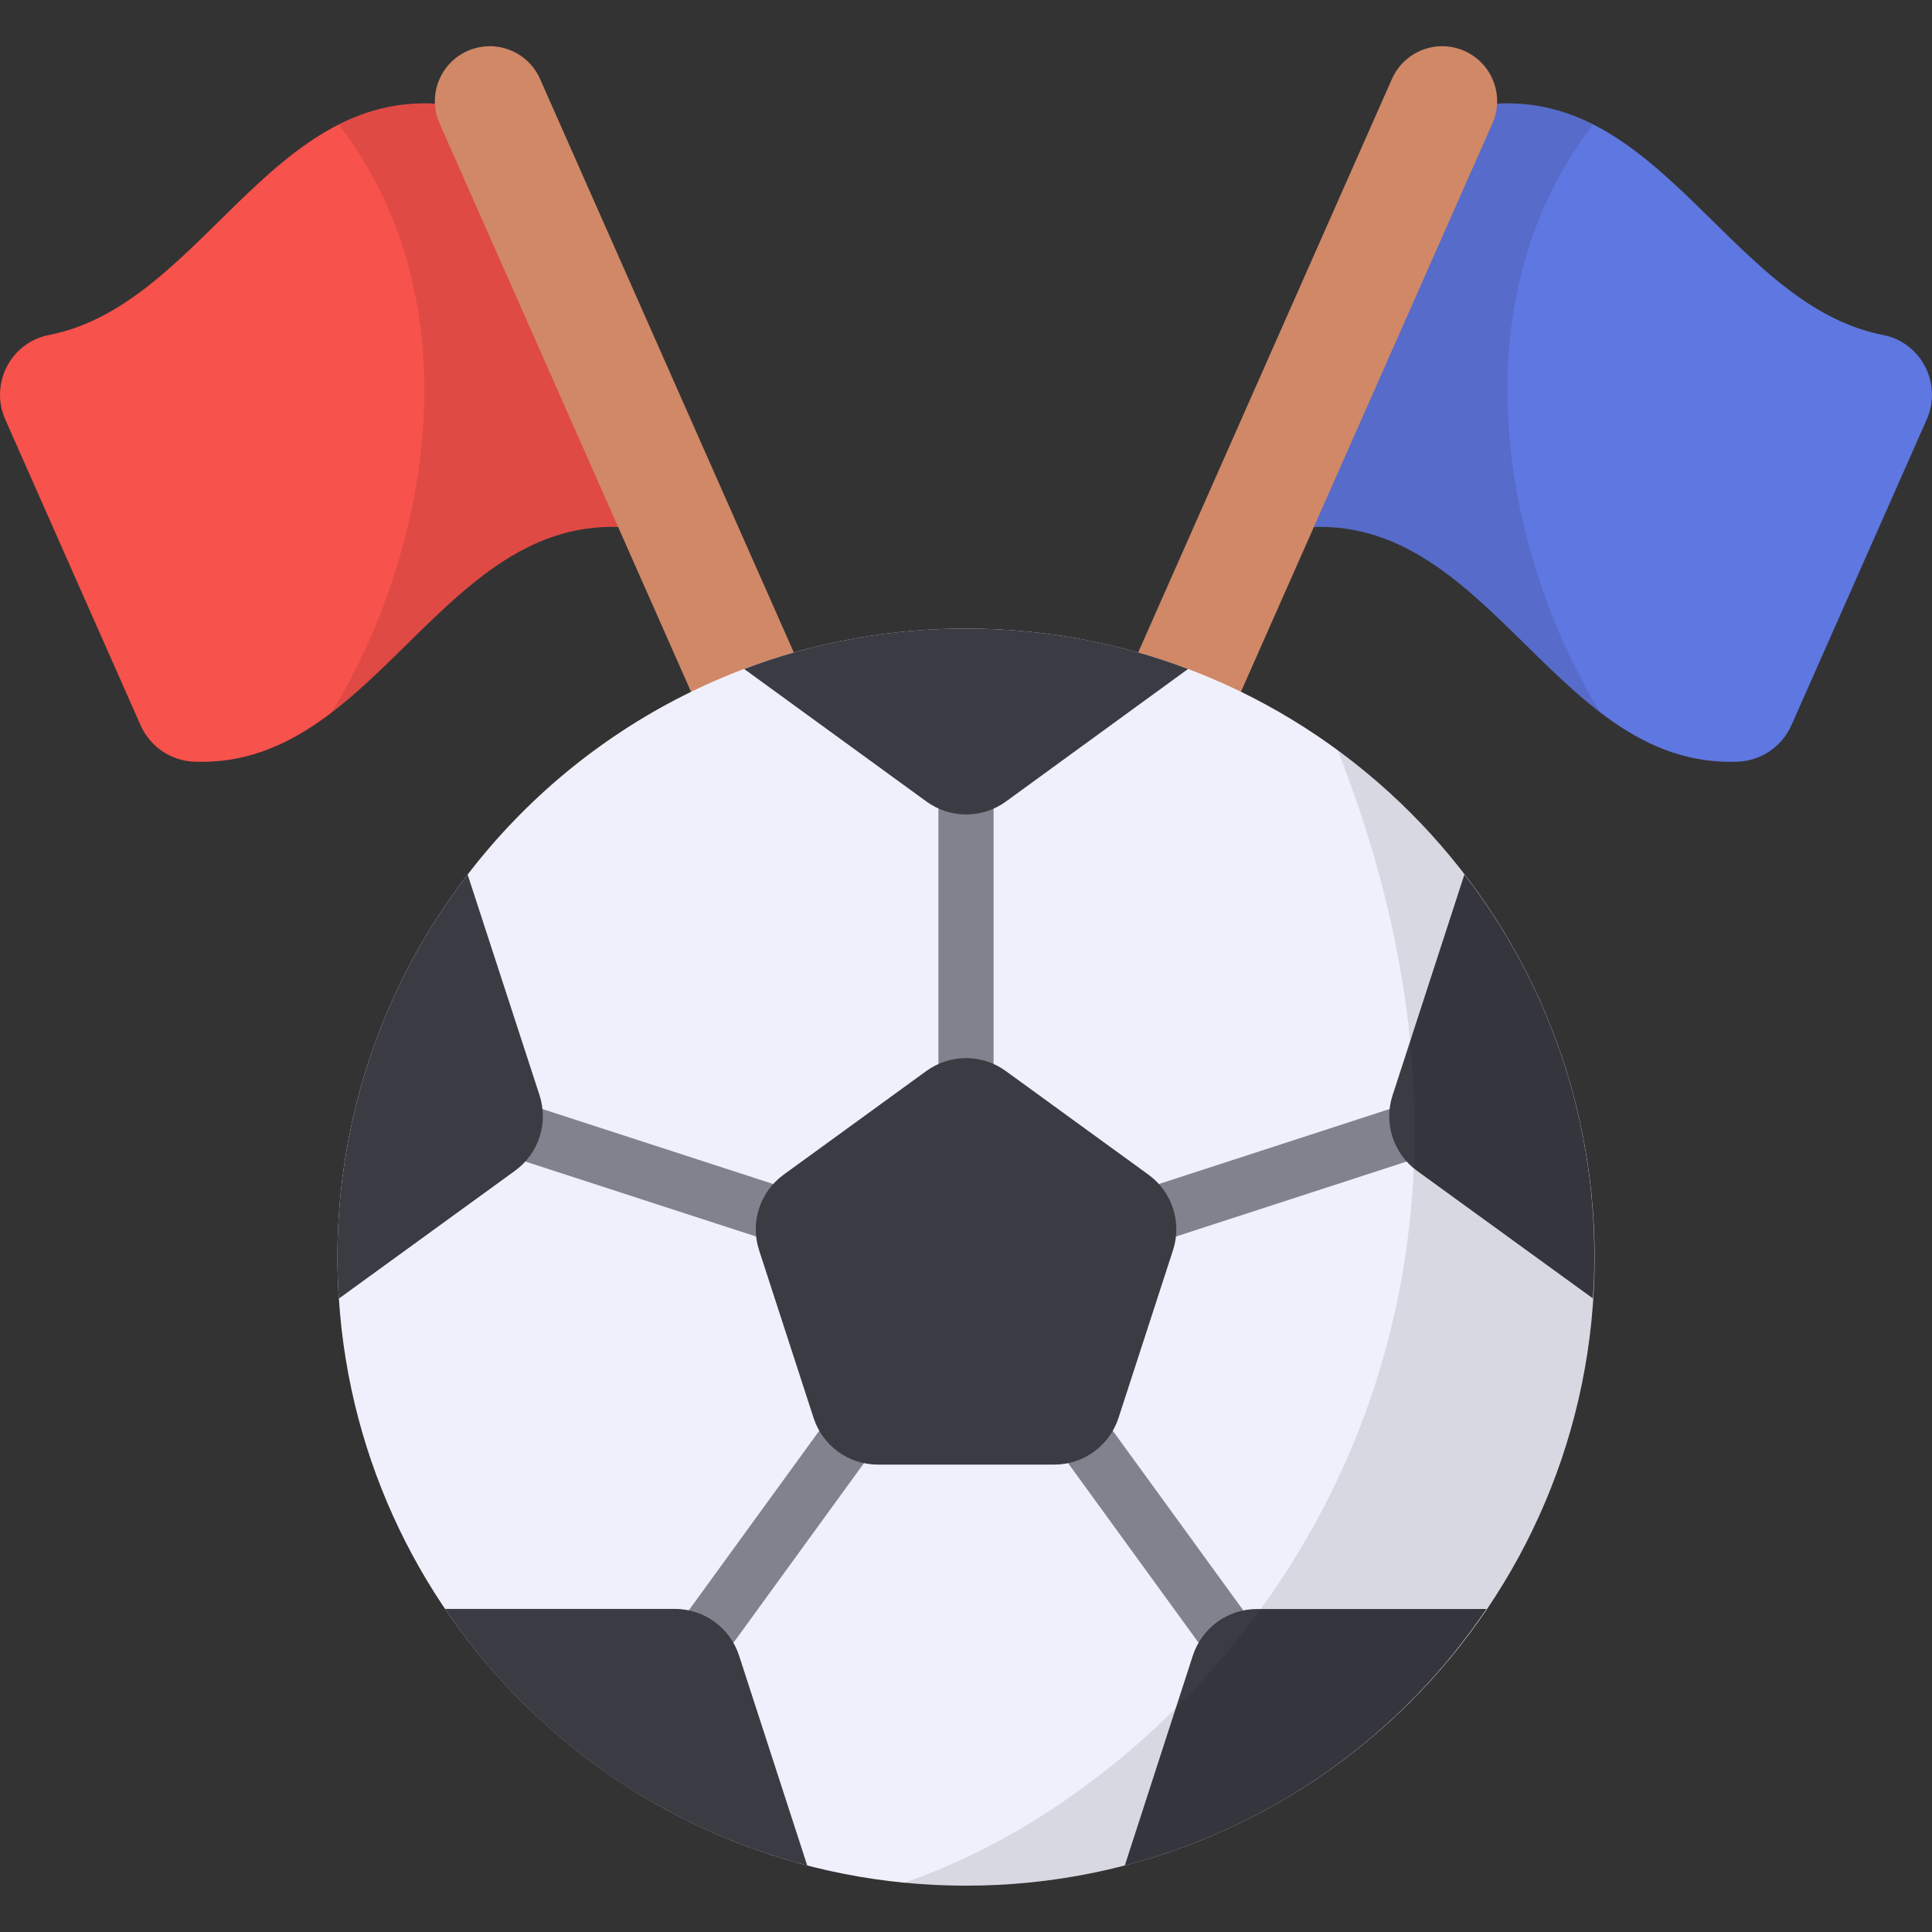 <svg id="Tournament" enable-background="new 0 0 64 64" height="512" viewBox="0 0 64 64" width="512" xmlns="http://www.w3.org/2000/svg"><rect x="0" y="0" width="64" height="64" fill="#333333" stroke="none"/><g><g><path d="m57.569 25.232c-6.37.255-8.434-9.222-15.414-7.589 2.069-4.677 4.139-9.354 6.208-14.031 6.442-1.507 8.697 6.451 14.015 7.485 1.268.247 1.97 1.618 1.447 2.8l-4.481 10.126c-.313.707-1.003 1.179-1.776 1.209z" fill="#5f77e0"/><path d="m42.155 17.651c5.01-1.189 7.497 3.401 10.862 5.961-3.117-5.063-4.891-13.433-.256-19.474-1.262-.658-2.688-.933-4.407-.53z" opacity=".1"/><path d="m32.504 37.864c-.919-.407-1.335-1.482-.928-2.401l14.534-32.848c.407-.919 1.482-1.335 2.401-.928.919.407 1.335 1.482.928 2.401l-14.534 32.848c-.407.919-1.482 1.335-2.401.928z" fill="#d08867"/></g><g><path d="m6.431 25.232c6.37.255 8.434-9.222 15.414-7.589-2.069-4.677-4.139-9.354-6.208-14.031-6.442-1.507-8.697 6.451-14.015 7.485-1.268.247-1.97 1.618-1.447 2.8l4.481 10.126c.313.707 1.003 1.179 1.776 1.209z" fill="#f7524b"/><path d="m21.837 17.651c-5.01-1.189-7.497 3.401-10.862 5.961 3.117-5.063 4.891-13.433.256-19.474 1.262-.658 2.688-.933 4.407-.53z" opacity=".1"/><path d="m31.496 37.864c.919-.407 1.335-1.482.928-2.401l-14.534-32.848c-.407-.919-1.482-1.335-2.401-.928-.919.407-1.335 1.482-.928 2.401l14.534 32.848c.407.919 1.482 1.335 2.401.928z" fill="#d08867"/></g><g><path d="m11.225 43.018c-.03-.45-.047-.913-.047-1.37.001-4.769 1.606-9.166 4.313-12.677 3.802-4.959 9.782-8.146 16.515-8.149 11.498.005 20.815 9.324 20.818 20.825.003 11.501-9.326 20.823-20.825 20.818-11.035.004-20.069-8.588-20.773-19.446z" fill="#f0f0fc"/><path d="m32 43.174c-.505 0-.914-.409-.914-.914v-19.133c0-.505.409-.914.914-.914s.914.409.914.914v19.133c0 .505-.409.914-.914.914z" fill="#82828e"/><path d="m21.853 57.141c-.187 0-.374-.057-.537-.175-.408-.296-.499-.868-.202-1.277l10.146-13.966c.296-.411.87-.498 1.277-.202.409.296.498.868.202 1.277l-10.146 13.966c-.179.246-.457.377-.74.377z" fill="#82828e"/><path d="m32 43.174c-.093 0-.189-.014-.282-.045l-18.36-5.966c-.48-.155-.744-.671-.588-1.152.156-.482.671-.745 1.152-.588l18.36 5.966c.48.155.743.671.588 1.152-.125.388-.484.632-.87.632z" fill="#82828e"/><path d="m42.452 57.56c-.282 0-.561-.13-.739-.377l-10.452-14.386c-.297-.409-.206-.98.202-1.277.407-.296.98-.209 1.277.202l10.452 14.386c.296.409.207.98-.202 1.277-.163.118-.35.175-.538.175z" fill="#82828e"/><path d="m32 43.174c-.386 0-.744-.245-.87-.632-.156-.48.107-.996.588-1.152l17.418-5.661c.477-.155.996.107 1.152.588s-.107.996-.588 1.152l-17.418 5.661c-.093.03-.189.045-.282.045z" fill="#82828e"/><g fill="#3b3b44"><path d="m30.687 35.478-4.73 3.436c-.783.569-1.111 1.578-.812 2.499l1.807 5.56c.299.921 1.157 1.544 2.126 1.544h5.847c.968 0 1.827-.624 2.126-1.544l1.807-5.56c.299-.921-.029-1.93-.812-2.499l-4.73-3.436c-.783-.569-1.844-.569-2.628 0z"/><path d="m24.652 22.161c2.285-.87 4.761-1.339 7.347-1.339 2.586 0 5.071.469 7.356 1.339l-6.033 4.391c-.784.57-1.846.571-2.63.001z"/><path d="m48.51 28.969c2.707 3.511 4.312 7.908 4.305 12.679-.001.458-.012.91-.05 1.362l-5.822-4.223c-.785-.569-1.113-1.579-.813-2.501z"/><path d="m49.24 53.3c-2.788 4.136-7.019 7.21-11.98 8.497l2.253-6.95c.299-.922 1.157-1.546 2.126-1.546z"/><path d="m26.741 61.798c-4.961-1.287-9.21-4.364-11.998-8.5l7.613-.001c.969-0 1.827.624 2.126 1.545z"/><path d="m11.225 43.018c-.03-.45-.047-.913-.047-1.37.001-4.769 1.606-9.166 4.313-12.677l2.382 7.31c.3.922-.028 1.932-.812 2.501z"/></g><path d="m52.823 41.647c0 11.494-9.328 20.823-20.823 20.823-.694 0-1.388-.028-2.068-.097 9.873-3.343 22.377-17.199 14.381-37.522 5.164 3.79 8.509 9.898 8.509 16.797z" opacity=".1"/></g></g></svg>